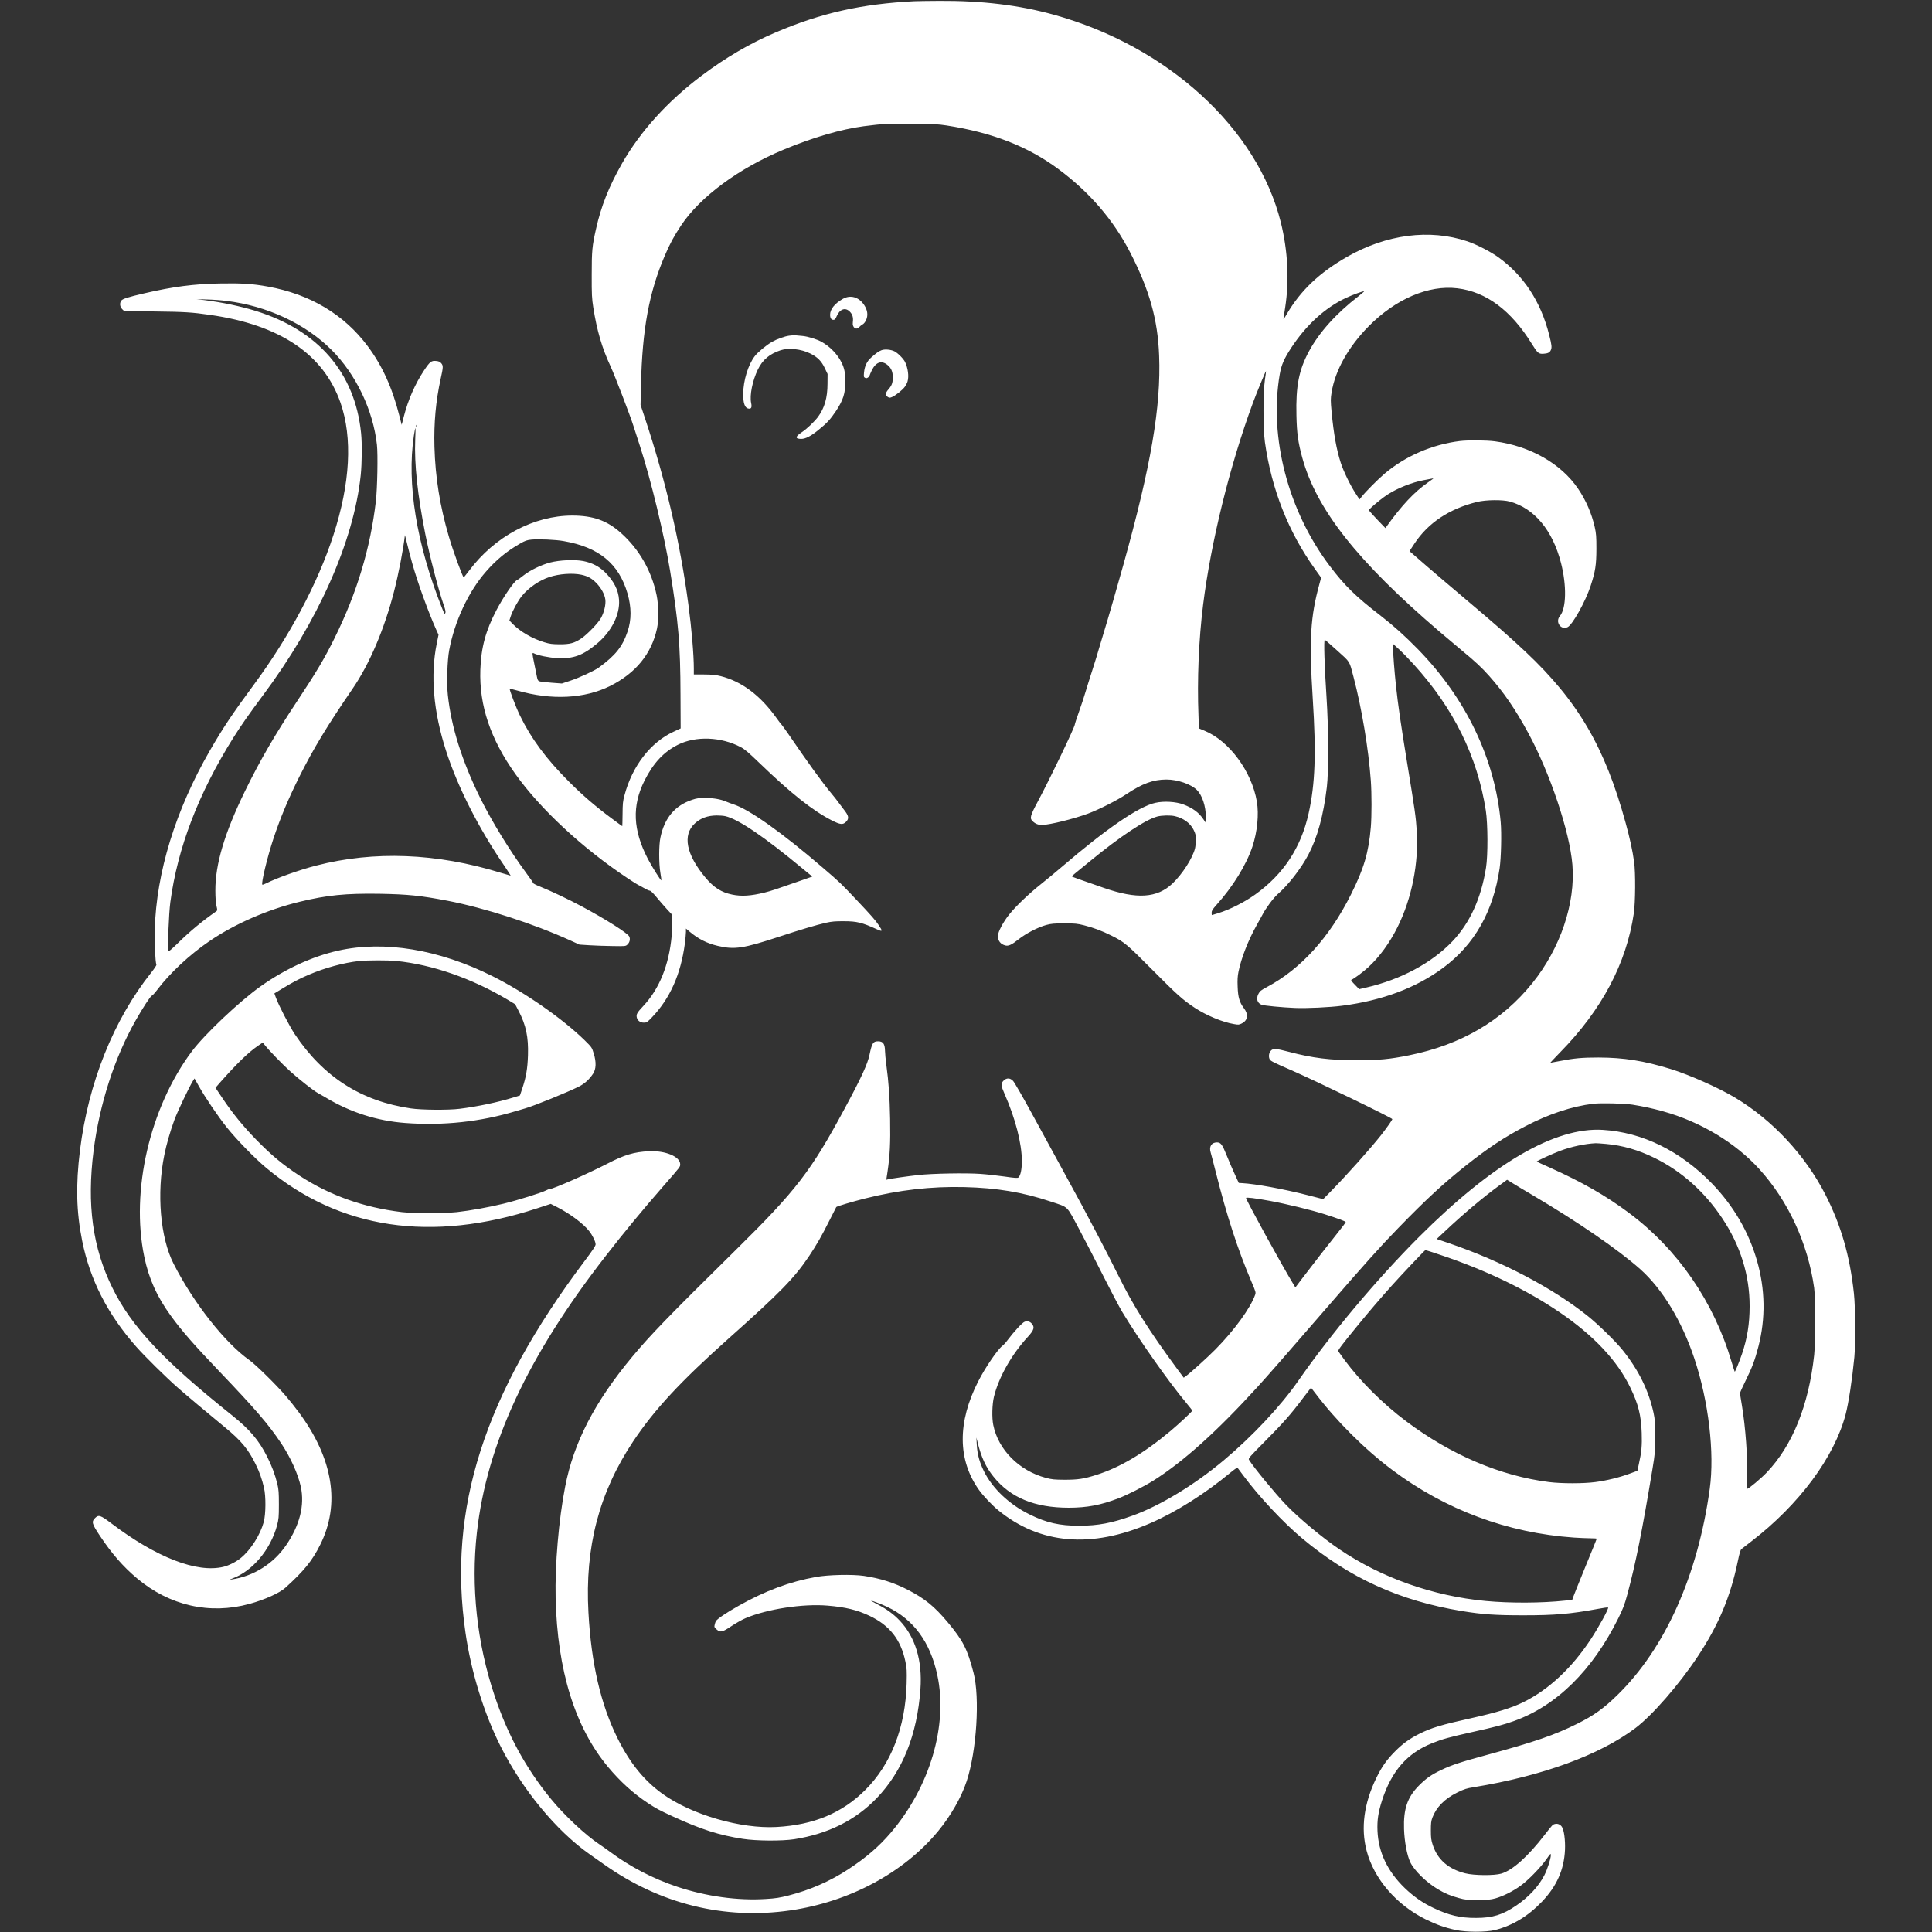 <svg id="SvgjsSvg1001" width="288" height="288" xmlns="http://www.w3.org/2000/svg" version="1.1" xmlns:xlink="http://www.w3.org/1999/xlink" xmlns:svgjs="http://svgjs.com/svgjs"><rect width="100%" height="100%" fill="#333333" stroke="none"/><defs id="SvgjsDefs1002"></defs><g id="SvgjsG1008"><svg xmlns="http://www.w3.org/2000/svg" width="288" height="288" version="1.0" viewBox="0 0 2481 2694"><g transform="matrix(.1 0 0 -.1 0 2694)" fill="#ffffff" class="color000 svgShape"><path d="M11685 26923 c-733 -37 -1297 -163 -1930 -433 -355 -151 -694 -348-1030 -600 -478 -358 -858 -777 -1117 -1230 -183 -322 -290 -591 -362 -912
-54 -240 -60 -301 -60 -638 -1 -281 2 -331 22 -460 50 -318 122 -564 237 -810
63 -136 278 -697 323 -840 11 -36 52 -164 92 -285 153 -472 336 -1229 419
-1735 117 -716 143 -1026 145 -1731 l2 -466 -101 -47 c-320 -148 -575 -480
-682 -885 -23 -83 -26 -118 -27 -263 -1 -93 -3 -168 -4 -168 -2 0 -72 51 -155
113 -222 165 -400 319 -588 507 -319 319 -528 601 -685 925 -56 115 -150 363
-141 371 2 2 50 -10 108 -26 474 -136 935 -113 1292 65 356 178 576 447 653
800 25 117 23 329 -5 465 -70 339 -244 643 -498 869 -192 172 -388 242 -678
242 -537 0 -1083 -291 -1440 -770 -38 -50 -71 -91 -74 -91 -14 0 -150 372
-207 568 -125 427 -189 826 -201 1252 -9 334 19 638 87 950 36 162 37 181 7
216 -18 20 -35 28 -73 31 -64 6 -85 -10 -168 -135 -122 -184 -220 -407 -279
-636 l-31 -120 -32 125 c-99 392 -238 699 -441 971 -329 442 -802 725 -1393
832 -212 39 -371 49 -674 43 -361 -7 -647 -44 -1044 -136 -238 -55 -308 -78
-327 -104 -24 -35 -19 -84 13 -117 l28 -28 420 -5 c423 -5 524 -11 779 -48
975 -139 1583 -550 1818 -1225 170 -490 136 -1121 -99 -1846 -219 -674 -613
-1414 -1115 -2093 -293 -397 -427 -598 -607 -910 -479 -830 -747 -1703 -769
-2495 -5 -191 7 -452 23 -493 2 -7 -30 -55 -71 -107 -525 -657 -878 -1537
-995 -2480 -60 -489 -51 -855 31 -1264 110 -544 354 -1022 753 -1474 123 -139
413 -425 581 -573 130 -114 391 -333 658 -553 225 -185 324 -304 427 -514 53
-107 88 -206 116 -327 28 -119 26 -370 -4 -480 -48 -176 -179 -384 -316 -497
-64 -54 -169 -108 -246 -126 -369 -89 -935 131 -1561 605 -155 117 -179 125
-230 74 -50 -51 -43 -78 70 -248 163 -245 322 -428 516 -591 454 -382 1014
-509 1568 -357 212 58 421 152 502 226 258 233 373 375 484 597 284 566 182
1201 -296 1847 -49 66 -131 170 -183 230 -127 149 -419 436 -505 497 -341 240
-781 799 -1059 1345 -186 363 -239 982 -130 1517 30 150 83 334 141 491 42
115 205 457 256 539 l24 38 58 -103 c88 -158 271 -428 392 -579 135 -169 390
-431 549 -564 1025 -857 2303 -1048 3779 -565 l189 62 91 -46 c181 -93 362
-228 445 -333 48 -61 90 -148 90 -186 0 -20 -43 -85 -156 -235 -1400 -1862
-1910 -3455 -1658 -5182 78 -542 255 -1115 486 -1576 306 -610 779 -1184 1246
-1512 37 -25 126 -89 199 -140 782 -554 1679 -775 2598 -642 825 119 1583 526
2062 1106 177 215 324 473 398 698 138 421 185 1163 95 1509 -87 334 -146 449
-361 706 -184 220 -320 330 -554 451 -194 100 -387 161 -615 195 -160 23 -494
16 -665 -15 -366 -65 -709 -193 -1080 -402 -171 -96 -301 -184 -319 -216 -5
-9 -12 -31 -16 -50 -7 -29 -4 -36 26 -63 54 -47 79 -41 209 46 62 41 150 91
196 110 303 128 800 204 1144 175 252 -21 414 -61 584 -142 282 -134 438 -333
501 -639 20 -94 21 -126 17 -305 -17 -612 -215 -1123 -577 -1485 -321 -321
-719 -487 -1235 -516 -500 -28 -1183 170 -1589 460 -259 186 -457 429 -630
777 -234 470 -367 1041 -406 1754 -51 911 148 1672 623 2385 297 445 660 836
1337 1440 719 641 912 839 1119 1148 104 156 175 280 283 496 50 100 92 183
94 185 10 11 235 78 404 120 472 118 916 169 1380 158 454 -11 815 -71 1204
-201 259 -87 215 -44 404 -396 89 -168 243 -465 340 -660 98 -195 213 -413
256 -485 231 -384 646 -973 891 -1266 47 -56 85 -105 85 -109 0 -12 -182 -182
-305 -285 -371 -310 -704 -507 -1029 -610 -178 -57 -260 -69 -446 -69 -145 1
-177 4 -263 27 -371 99 -663 392 -732 736 -21 101 -16 288 9 393 66 272 246
591 475 839 85 93 96 133 52 183 -25 29 -60 38 -97 26 -33 -11 -149 -136 -242
-260 -22 -31 -54 -65 -70 -77 -65 -48 -240 -304 -336 -493 -292 -570 -289
-1097 9 -1515 62 -86 181 -212 269 -284 583 -476 1301 -537 2122 -180 359 156
761 410 1118 706 49 41 92 70 97 66 4 -4 40 -53 81 -108 219 -295 554 -653
818 -874 662 -555 1361 -873 2231 -1016 288 -47 465 -59 859 -59 433 0 651 18
1039 90 73 14 136 22 139 19 13 -13 -127 -269 -244 -447 -263 -399 -587 -701
-939 -874 -161 -79 -372 -144 -710 -219 -434 -96 -570 -137 -740 -222 -139
-70 -231 -137 -340 -247 -115 -116 -184 -214 -260 -371 -171 -353 -217 -696
-134 -1012 103 -392 414 -754 824 -957 146 -72 266 -115 418 -148 146 -32 423
-32 548 -1 244 62 461 193 655 396 206 215 308 446 321 722 6 138 -14 283 -45
324 -23 32 -60 46 -95 37 -32 -8 -33 -9 -144 -152 -234 -303 -446 -493 -604
-540 -98 -29 -380 -27 -502 4 -235 59 -387 191 -454 396 -22 69 -26 99 -26
201 0 99 3 131 21 179 54 145 171 264 345 350 99 49 126 58 237 76 949 155
1748 447 2247 822 235 176 613 610 871 1000 290 438 454 827 557 1319 25 122
39 168 53 179 11 8 73 56 138 107 667 513 1157 1174 1314 1769 42 159 93 497
122 799 18 197 15 696 -6 890 -57 527 -179 948 -397 1376 -281 550 -736 1039
-1259 1353 -228 137 -638 319 -900 400 -374 115 -653 159 -1005 160 -232 0
-341 -10 -545 -50 -69 -13 -127 -24 -129 -24 -2 0 61 66 140 148 579 590 923
1239 1026 1937 22 150 25 570 4 715 -21 156 -59 330 -117 541 -290 1060 -663
1699 -1395 2389 -214 201 -400 365 -844 740 -198 167 -441 374 -539 459 -99
86 -192 167 -208 181 l-29 25 70 107 c192 289 484 483 871 579 125 31 359 33
459 5 340 -94 595 -399 712 -854 81 -315 75 -636 -15 -742 -69 -82 13 -200
107 -155 69 32 250 358 322 577 66 203 79 290 80 513 0 174 -3 214 -23 305
-43 190 -121 371 -232 535 -237 350 -667 595 -1160 661 -125 16 -372 18 -490
4 -384 -48 -755 -208 -1045 -452 -93 -78 -267 -253 -322 -323 l-31 -39 -56 86
c-72 110 -167 306 -205 423 -60 186 -98 398 -128 707 -15 166 -15 185 0 278
50 307 235 635 517 921 377 381 835 577 1235 529 403 -48 751 -308 1039 -774
80 -129 94 -142 159 -139 62 3 91 16 106 50 17 37 14 71 -23 215 -117 464
-356 827 -711 1083 -102 74 -310 181 -430 220 -525 176 -1127 98 -1678 -217
-388 -223 -645 -467 -841 -800 -45 -78 -48 -80 -42 -43 4 22 13 83 21 135 59
380 38 791 -60 1188 -327 1313 -1577 2457 -3170 2898 -479 133 -1001 196
-1595 192 -157 -1 -312 -3 -345 -5z m447 -1732 c639 -99 1135 -292 1563 -610
432 -320 765 -707 999 -1161 269 -523 385 -934 404 -1438 28 -712 -113 -1536
-500 -2922 -71 -258 -228 -800 -258 -894 -16 -50 -47 -155 -70 -233 -22 -79
-69 -232 -104 -340 -35 -109 -78 -245 -95 -303 -16 -58 -57 -179 -89 -270 -32
-91 -59 -172 -59 -180 0 -37 -343 -752 -519 -1081 -103 -193 -113 -230 -71
-269 40 -39 80 -54 137 -53 108 3 430 82 637 158 149 55 404 184 533 270 223
149 377 205 561 205 154 0 340 -64 423 -145 75 -75 125 -226 126 -380 l0 -80
-34 50 c-63 95 -151 159 -281 208 -105 39 -271 49 -390 22 -232 -51 -685 -362
-1305 -894 -74 -64 -202 -169 -283 -234 -175 -139 -353 -309 -448 -427 -85
-106 -159 -245 -159 -301 0 -69 37 -116 104 -133 44 -11 89 10 183 85 103 82
272 170 388 201 67 18 108 22 250 22 152 0 181 -3 277 -27 128 -32 248 -77
378 -142 183 -91 215 -118 575 -480 342 -345 425 -419 590 -528 163 -107 386
-200 547 -227 60 -11 71 -10 105 7 89 44 101 125 33 215 -61 81 -82 151 -87
299 -4 95 -1 147 12 210 38 189 135 437 256 653 35 61 69 125 78 141 41 83
155 237 212 286 148 128 324 355 427 549 128 243 211 547 259 945 26 223 24
820 -5 1259 -28 419 -40 800 -24 795 6 -2 85 -71 175 -152 184 -166 166 -138
226 -367 114 -433 209 -1001 241 -1445 13 -179 13 -496 0 -650 -30 -353 -97
-579 -276 -936 -301 -602 -698 -1039 -1172 -1292 -85 -46 -100 -57 -120 -97
-34 -67 -15 -128 46 -151 31 -12 288 -37 462 -44 163 -7 486 8 660 31 561 72
1036 251 1412 531 435 324 694 781 784 1385 21 144 29 486 15 644 -80 882
-481 1720 -1151 2408 -189 193 -337 326 -530 476 -340 262 -496 415 -700 685
-583 769 -851 1795 -700 2675 23 132 60 217 161 371 210 319 468 555 759 693
95 45 249 101 256 93 2 -2 -33 -32 -78 -68 -312 -241 -549 -505 -691 -769
-140 -260 -184 -484 -174 -893 5 -247 23 -377 82 -592 197 -719 771 -1445
1910 -2420 110 -94 254 -215 320 -270 181 -149 272 -234 376 -351 206 -232
363 -462 541 -789 305 -559 582 -1384 619 -1844 44 -538 -168 -1164 -558
-1649 -422 -525 -993 -860 -1718 -1007 -271 -55 -422 -69 -730 -69 -365 -1
-622 31 -942 116 -191 50 -227 52 -259 14 -26 -29 -32 -83 -14 -117 13 -24 46
-41 294 -149 341 -148 1416 -669 1416 -685 0 -12 -85 -132 -158 -225 -155
-195 -471 -549 -700 -783 l-106 -108 -215 55 c-336 86 -729 158 -914 168 l-48
3 -53 115 c-29 63 -80 180 -112 260 -66 164 -85 190 -141 190 -75 -1 -111 -59
-86 -140 7 -25 39 -144 69 -265 155 -616 309 -1091 500 -1538 61 -143 63 -148
50 -185 -66 -185 -291 -494 -554 -760 -117 -118 -347 -326 -413 -373 l-28 -20
-84 113 c-403 547 -623 895 -828 1313 -70 143 -203 402 -294 575 -92 173 -191
360 -220 415 -29 55 -143 264 -253 465 -110 201 -305 559 -434 795 -129 237
-249 445 -266 462 -41 44 -91 46 -133 4 -40 -40 -37 -69 15 -187 150 -341 240
-689 240 -934 0 -118 -18 -204 -49 -230 -11 -9 -56 -6 -192 14 -98 14 -250 31
-338 37 -201 14 -668 6 -865 -16 -145 -16 -378 -49 -423 -60 l-23 -6 17 113
c33 223 42 397 36 737 -6 314 -19 501 -53 756 -9 66 -17 152 -18 190 -2 101
-27 135 -98 135 -68 0 -84 -26 -118 -187 -27 -130 -113 -318 -345 -748 -470
-875 -678 -1145 -1515 -1970 -953 -939 -1193 -1188 -1446 -1491 -525 -630
-819 -1197 -938 -1813 -90 -460 -144 -1095 -133 -1556 24 -1008 269 -1799 729
-2352 171 -205 352 -370 558 -506 119 -78 149 -94 345 -185 399 -183 646 -262
980 -314 187 -29 543 -31 714 -5 471 74 854 264 1151 573 361 376 564 882 610
1521 28 397 -70 724 -289 955 -82 87 -175 156 -303 223 -57 30 -100 55 -97 55
17 0 156 -53 229 -88 366 -176 596 -489 695 -948 152 -700 -103 -1563 -651
-2203 -164 -191 -341 -344 -593 -509 -249 -163 -530 -287 -829 -363 -126 -32
-180 -41 -319 -49 -391 -25 -830 36 -1233 170 -337 112 -658 279 -939 488 -42
31 -107 77 -146 103 -192 126 -493 408 -679 636 -350 428 -602 891 -786 1443
-244 730 -329 1514 -245 2270 138 1233 711 2463 1799 3860 249 321 511 638
800 969 242 277 236 269 236 306 0 107 -207 193 -435 182 -210 -10 -342 -50
-580 -173 -274 -141 -757 -354 -803 -354 -10 0 -33 -8 -52 -19 -60 -32 -398
-138 -592 -185 -200 -49 -464 -97 -653 -118 -155 -17 -625 -17 -765 0 -537 65
-1007 233 -1430 509 -234 154 -388 282 -605 504 -178 183 -330 369 -466 573
l-99 148 67 77 c234 264 392 417 525 508 l68 46 22 -29 c59 -76 255 -279 366
-378 120 -108 325 -269 379 -297 15 -8 63 -36 108 -62 341 -206 718 -327 1110
-356 526 -40 1050 16 1542 165 45 14 103 31 130 38 124 35 587 223 753 306 77
39 142 98 195 178 43 65 46 163 10 279 -26 87 -28 89 -123 183 -309 304 -839
673 -1287 897 -747 374 -1511 501 -2154 357 -360 -80 -743 -257 -1081 -497
-295 -209 -785 -673 -961 -909 -586 -785 -854 -1946 -662 -2863 64 -307 175
-554 372 -825 149 -206 318 -399 671 -769 515 -539 687 -740 866 -1007 130
-195 235 -426 274 -606 55 -257 -14 -534 -204 -813 -176 -259 -456 -435 -761
-479 -38 -5 -38 -5 12 14 277 101 530 401 621 738 23 89 26 114 26 292 0 167
-3 208 -21 286 -33 134 -78 255 -145 386 -114 226 -242 376 -483 569 -967 772
-1410 1244 -1674 1784 -275 559 -356 1158 -261 1910 83 650 292 1298 589 1820
97 171 204 335 223 341 10 3 43 39 74 80 174 232 454 493 729 680 355 242 809
440 1257 549 382 93 645 119 1113 112 398 -7 573 -25 955 -98 519 -101 1193
-319 1710 -554 l125 -57 140 -9 c77 -5 222 -10 322 -11 179 -3 182 -3 207 21
31 29 42 73 26 111 -19 46 -332 244 -665 422 -179 96 -430 215 -577 274 -54
21 -98 44 -98 49 0 6 -43 69 -96 140 -229 310 -480 719 -643 1048 -254 516
-403 988 -451 1434 -18 162 -8 487 19 628 75 402 270 818 513 1095 142 163
291 285 471 388 77 44 98 51 165 58 103 9 336 -1 447 -21 492 -86 769 -314
890 -730 56 -193 56 -369 1 -531 -71 -211 -168 -332 -400 -502 -60 -44 -272
-142 -393 -182 l-123 -41 -145 11 c-81 6 -157 15 -169 20 -19 7 -26 20 -35 67
-6 32 -22 112 -36 178 -31 149 -31 159 -6 145 55 -29 212 -61 327 -67 224 -11
356 37 552 201 203 169 323 405 309 611 -9 139 -73 264 -197 387 -82 80 -177
129 -299 154 -123 24 -330 15 -466 -20 -126 -34 -279 -108 -370 -180 -38 -31
-79 -60 -91 -65 -42 -19 -188 -232 -285 -416 -152 -290 -215 -522 -226 -835
-17 -497 141 -966 490 -1455 350 -491 937 -1035 1563 -1451 78 -52 145 -94
149 -94 3 0 37 -18 74 -40 37 -22 76 -40 87 -40 13 0 46 -33 95 -92 42 -51
107 -126 145 -167 l68 -73 4 -87 c2 -47 -1 -142 -7 -211 -37 -406 -172 -739
-395 -977 -88 -94 -100 -115 -92 -159 9 -45 48 -74 100 -74 38 0 46 6 110 72
253 263 404 602 461 1031 8 65 15 139 15 164 l0 45 52 -44 c120 -101 242 -163
393 -198 234 -55 355 -36 860 130 288 95 520 164 645 192 86 19 133 23 255 22
178 0 251 -18 459 -113 79 -36 82 -28 25 57 -46 69 -96 127 -323 367 -210 222
-216 228 -456 434 -573 493 -1029 816 -1250 886 -30 10 -74 26 -97 36 -74 33
-174 51 -288 52 -94 0 -122 -3 -190 -26 -238 -80 -383 -251 -440 -522 -24
-108 -24 -364 -1 -499 9 -54 15 -100 13 -102 -7 -7 -134 195 -189 301 -208
401 -222 738 -46 1090 124 246 268 400 466 500 250 125 600 112 876 -33 54
-28 110 -76 255 -216 447 -431 746 -668 1015 -806 118 -60 154 -63 197 -21 47
47 41 84 -29 172 -32 41 -69 90 -82 109 -13 19 -54 71 -91 115 -132 159 -328
430 -592 817 -48 69 -94 134 -103 143 -9 8 -42 51 -73 95 -224 314 -485 509
-777 582 -71 18 -119 22 -231 23 l-143 0 0 80 c0 195 -31 561 -76 895 -116
871 -311 1706 -601 2585 l-66 199 6 281 c18 775 113 1289 332 1800 70 165 129
273 227 421 263 397 803 797 1432 1058 405 169 799 284 1116 326 265 34 345
39 685 35 275 -2 353 -7 467 -24z m-10039 -2447 c566 -69 1101 -319 1466 -684
340 -340 579 -841 632 -1322 15 -134 6 -607 -15 -788 -76 -651 -263 -1274
-572 -1900 -142 -289 -256 -480 -521 -880 -310 -467 -525 -837 -731 -1260
-286 -586 -416 -1021 -414 -1390 0 -92 6 -169 15 -210 15 -64 15 -65 -6 -80
-189 -132 -359 -272 -524 -434 -107 -104 -134 -126 -139 -112 -14 36 5 518 26
676 101 756 392 1515 876 2289 108 172 222 335 409 586 775 1037 1273 2157
1370 3079 17 168 20 438 5 587 -85 841 -597 1434 -1471 1704 -206 64 -466 119
-709 150 l-115 14 148 -5 c82 -2 203 -11 270 -20z m14480 -1100 c-26 -172 -26
-684 0 -869 93 -658 327 -1251 695 -1765 l89 -125 -23 -85 c-127 -461 -146
-780 -94 -1600 49 -767 34 -1191 -57 -1600 -106 -479 -351 -851 -745 -1133
-153 -109 -348 -208 -517 -261 -45 -14 -84 -26 -87 -26 -2 0 -4 15 -4 33 0 27
13 47 66 107 230 255 419 562 503 815 68 205 92 448 62 626 -71 422 -386 849
-731 990 l-77 32 -6 171 c-20 511 3 1061 64 1551 109 874 372 1942 694 2815
50 137 179 449 183 445 2 -1 -5 -56 -15 -121z m-11836 -656 c-3 -7 -5 -2 -5
12 0 14 2 19 5 13 2 -7 2 -19 0 -25z m-12 -180 c-14 -334 32 -766 140 -1313
63 -315 182 -774 257 -991 25 -70 30 -97 22 -113 -8 -19 -14 -10 -48 76 -354
893 -490 1730 -390 2396 9 59 18 107 21 107 3 0 2 -73 -2 -162z m14190 -546
c-6 -5 -39 -29 -75 -54 -184 -129 -358 -314 -566 -603 l-20 -29 -91 94 c-50
52 -102 109 -117 127 l-26 31 42 41 c62 57 165 139 223 176 136 88 340 169
500 199 44 8 89 17 100 19 35 8 40 8 30 -1z m-14231 -1179 c75 -268 223 -677
335 -926 l31 -68 -25 -123 c-90 -445 -47 -947 130 -1496 162 -504 455 -1081
812 -1602 51 -76 91 -138 88 -138 -3 0 -65 18 -138 40 -894 275 -1765 309
-2574 100 -232 -60 -544 -171 -696 -247 -27 -13 -51 -22 -54 -19 -19 19 71
390 156 646 99 296 205 548 361 861 198 395 385 704 744 1229 234 342 440 826
575 1350 65 254 131 594 152 788 0 4 15 -54 33 -128 18 -74 49 -194 70 -267z
m2357 -157 c91 -20 144 -49 209 -115 69 -71 117 -160 126 -232 8 -70 -16 -172
-59 -253 -37 -70 -191 -231 -277 -289 -97 -65 -157 -81 -300 -81 -106 1 -139
5 -214 28 -167 50 -337 149 -440 254 l-48 50 17 53 c26 82 102 221 157 289 93
115 245 219 384 264 138 45 321 58 445 32z m11606 -1249 c557 -613 888 -1283
1006 -2037 29 -187 31 -626 3 -800 -68 -427 -225 -771 -469 -1027 -289 -302
-719 -532 -1200 -643 l-99 -23 -61 63 c-41 41 -57 64 -49 67 37 14 166 110
238 177 158 146 296 337 406 557 200 401 298 896 268 1350 -12 189 -25 277
-130 919 -93 568 -131 834 -159 1095 -22 204 -41 447 -41 533 l0 54 85 -78
c47 -42 138 -136 202 -207z m-9597 -2118 c177 -40 541 -286 1073 -728 l139
-114 -154 -54 c-350 -123 -417 -145 -508 -168 -193 -48 -325 -57 -457 -29
-148 30 -256 99 -370 235 -270 322 -324 595 -150 756 82 76 180 111 307 112
41 0 95 -4 120 -10z m6269 0 c117 -27 214 -97 260 -191 26 -52 31 -73 31 -135
0 -41 -5 -95 -11 -121 -32 -135 -178 -363 -317 -494 -214 -201 -493 -219 -952
-60 -362 125 -450 157 -450 162 1 3 22 22 48 43 26 21 117 96 202 165 425 349
775 581 941 626 63 17 186 20 248 5z m-10858 -2019 c500 -50 1051 -241 1551
-539 l106 -64 50 -96 c102 -196 137 -363 129 -616 -6 -188 -26 -304 -80 -465
l-32 -95 -90 -28 c-212 -66 -500 -127 -750 -158 -152 -20 -534 -17 -680 5
-693 101 -1221 439 -1620 1036 -76 115 -226 405 -264 512 l-20 56 107 65 c156
95 243 140 372 195 226 97 489 168 701 191 120 12 399 13 520 1z m17239 -2004
c150 -24 284 -53 423 -92 521 -144 1011 -438 1345 -807 404 -445 677 -1038
764 -1657 18 -129 18 -771 0 -935 -77 -703 -302 -1260 -661 -1637 -78 -82
-252 -228 -272 -228 -3 0 -3 66 -1 148 8 281 -23 714 -74 1017 -13 83 -26 157
-27 165 -1 8 35 89 80 180 92 185 129 286 178 475 101 392 94 799 -20 1195
-116 404 -329 768 -630 1079 -440 453 -968 712 -1520 746 -667 41 -1536 -466
-2565 -1495 -588 -589 -1230 -1354 -1685 -2009 -245 -352 -638 -770 -1035
-1103 -407 -342 -890 -635 -1275 -773 -285 -103 -478 -139 -740 -140 -275 0
-457 41 -690 156 -286 140 -520 362 -640 604 -63 128 -93 239 -100 375 l-5 95
20 -80 c51 -203 113 -334 217 -464 236 -295 575 -435 1053 -435 255 1 440 36
690 131 124 47 358 166 489 248 414 261 888 687 1446 1300 149 163 398 448
971 1110 521 602 753 861 991 1105 393 405 641 634 953 881 305 242 533 393
825 545 326 170 649 277 945 313 105 13 436 5 550 -13z m-370 -547 c231 -21
451 -84 676 -195 377 -185 699 -473 945 -843 253 -380 382 -794 381 -1226 0
-241 -33 -448 -106 -663 -38 -111 -96 -255 -102 -249 -2 2 -22 64 -44 138
-248 839 -753 1572 -1433 2078 -322 240 -653 429 -1105 632 -96 42 -176 79
-178 82 -7 6 219 110 329 151 156 58 344 98 492 105 17 0 82 -4 145 -10z
m-1025 -714 c634 -374 1194 -759 1501 -1032 308 -274 581 -723 754 -1243 200
-596 285 -1317 216 -1820 -166 -1207 -622 -2226 -1288 -2876 -190 -186 -331
-287 -563 -402 -314 -156 -590 -251 -1250 -431 -375 -102 -497 -142 -641 -211
-140 -66 -214 -118 -316 -221 -159 -162 -214 -325 -205 -604 6 -176 42 -366
86 -460 56 -118 225 -284 388 -380 97 -58 179 -92 291 -122 86 -24 115 -27
262 -26 139 0 178 3 245 21 105 29 240 96 348 173 106 75 280 253 365 373 56
80 62 86 62 58 0 -50 -49 -201 -91 -282 -81 -156 -216 -301 -388 -419 -193
-132 -332 -175 -566 -175 -219 -1 -378 37 -592 139 -150 71 -276 159 -399 277
-241 233 -368 498 -381 798 -6 149 10 256 63 423 133 412 352 662 702 801 140
56 231 81 547 152 341 76 440 102 589 155 594 212 1095 705 1457 1434 66 134
87 187 125 329 117 433 208 889 351 1751 36 219 38 241 38 455 -1 196 -3 238
-23 330 -68 310 -206 592 -428 870 -100 125 -340 360 -494 483 -484 387 -1194
760 -1923 1009 l-179 61 109 102 c255 241 538 479 754 637 l119 87 78 -48 c42
-27 167 -101 277 -166z m-3663 -80 c229 -42 581 -128 763 -186 192 -61 295
-100 295 -110 0 -6 -53 -76 -118 -157 -128 -160 -293 -372 -471 -605 l-113
-149 -21 34 c-157 256 -667 1184 -667 1213 0 13 124 -2 332 -40z m2394 -759
c627 -211 1185 -481 1644 -793 479 -326 808 -677 989 -1053 111 -230 150 -385
158 -630 6 -176 -2 -268 -39 -432 l-21 -97 -106 -39 c-138 -52 -325 -98 -481
-118 -164 -22 -470 -22 -645 0 -679 86 -1366 378 -1990 846 -328 246 -637 554
-860 854 -45 61 -85 117 -89 124 -8 13 47 86 273 362 149 183 324 387 475 555
121 136 459 493 467 494 3 1 104 -32 225 -73z m-1762 -1921 c288 -382 687
-781 1071 -1069 745 -559 1609 -881 2535 -946 80 -5 184 -10 233 -10 48 0 87
-3 87 -6 0 -3 -71 -179 -159 -392 -87 -213 -163 -403 -170 -423 l-12 -36 -102
-12 c-320 -35 -769 -37 -1107 -5 -735 69 -1453 324 -2040 722 -236 160 -561
431 -742 618 -154 161 -447 516 -518 630 -10 17 13 44 217 249 254 255 372
388 536 608 61 81 112 147 113 147 1 0 27 -34 58 -75z" fill="#ffffff" class="color000 svgShape"></path><path d="M10685 22771c-112-65-174-143-175-219 0-46 16-72 45-72 21 0 30 10 49 55 43 96 119 122 180 60 39-39 52-83 43-149-11-74 48-116 91-65 9 11 30 27 45 35 18 10 37 34 49 61 30 67 20 139-27 210-75 113-193 146-300 84zM9939 22259c-65-9-175-49-239-86-81-47-198-144-240-199-93-120-160-340-162-528-1-121 22-191 67-202 45-11 58 12 44 77-23 106 19 312 93 465 67 138 162 218 318 270 111 37 286 18 415-46 97-48 155-105 200-201l40-84-1-135c0-198-42-341-134-465-53-69-153-165-226-213-92-61-94-92-6-92 58 0 131 37 234 120 122 98 170 149 247 264 104 157 134 250 133 416 0 123-12 182-52 265-56 114-162 224-280 289-65 36-190 74-262 81-35 3-79 7-98 9-19 2-60 0-91-5zM11228 22057c-40-15-75-40-148-105-57-51-88-117-97-206-5-57-4-65 14-74 15-8 25-7 41 4 12 8 22 19 22 25 0 5 14 38 31 74 57 116 135 144 218 77 54-44 76-95 75-177 0-76-14-111-63-168-42-48-44-78-7-102 21-14 28-14 58-2 52 22 151 101 181 145 15 21 32 54 37 73 21 72 6 185-34 270-21 45-101 126-148 150-50 25-134 33-180 16z" fill="#ffffff" class="color000 svgShape"></path></g></svg></g></svg>